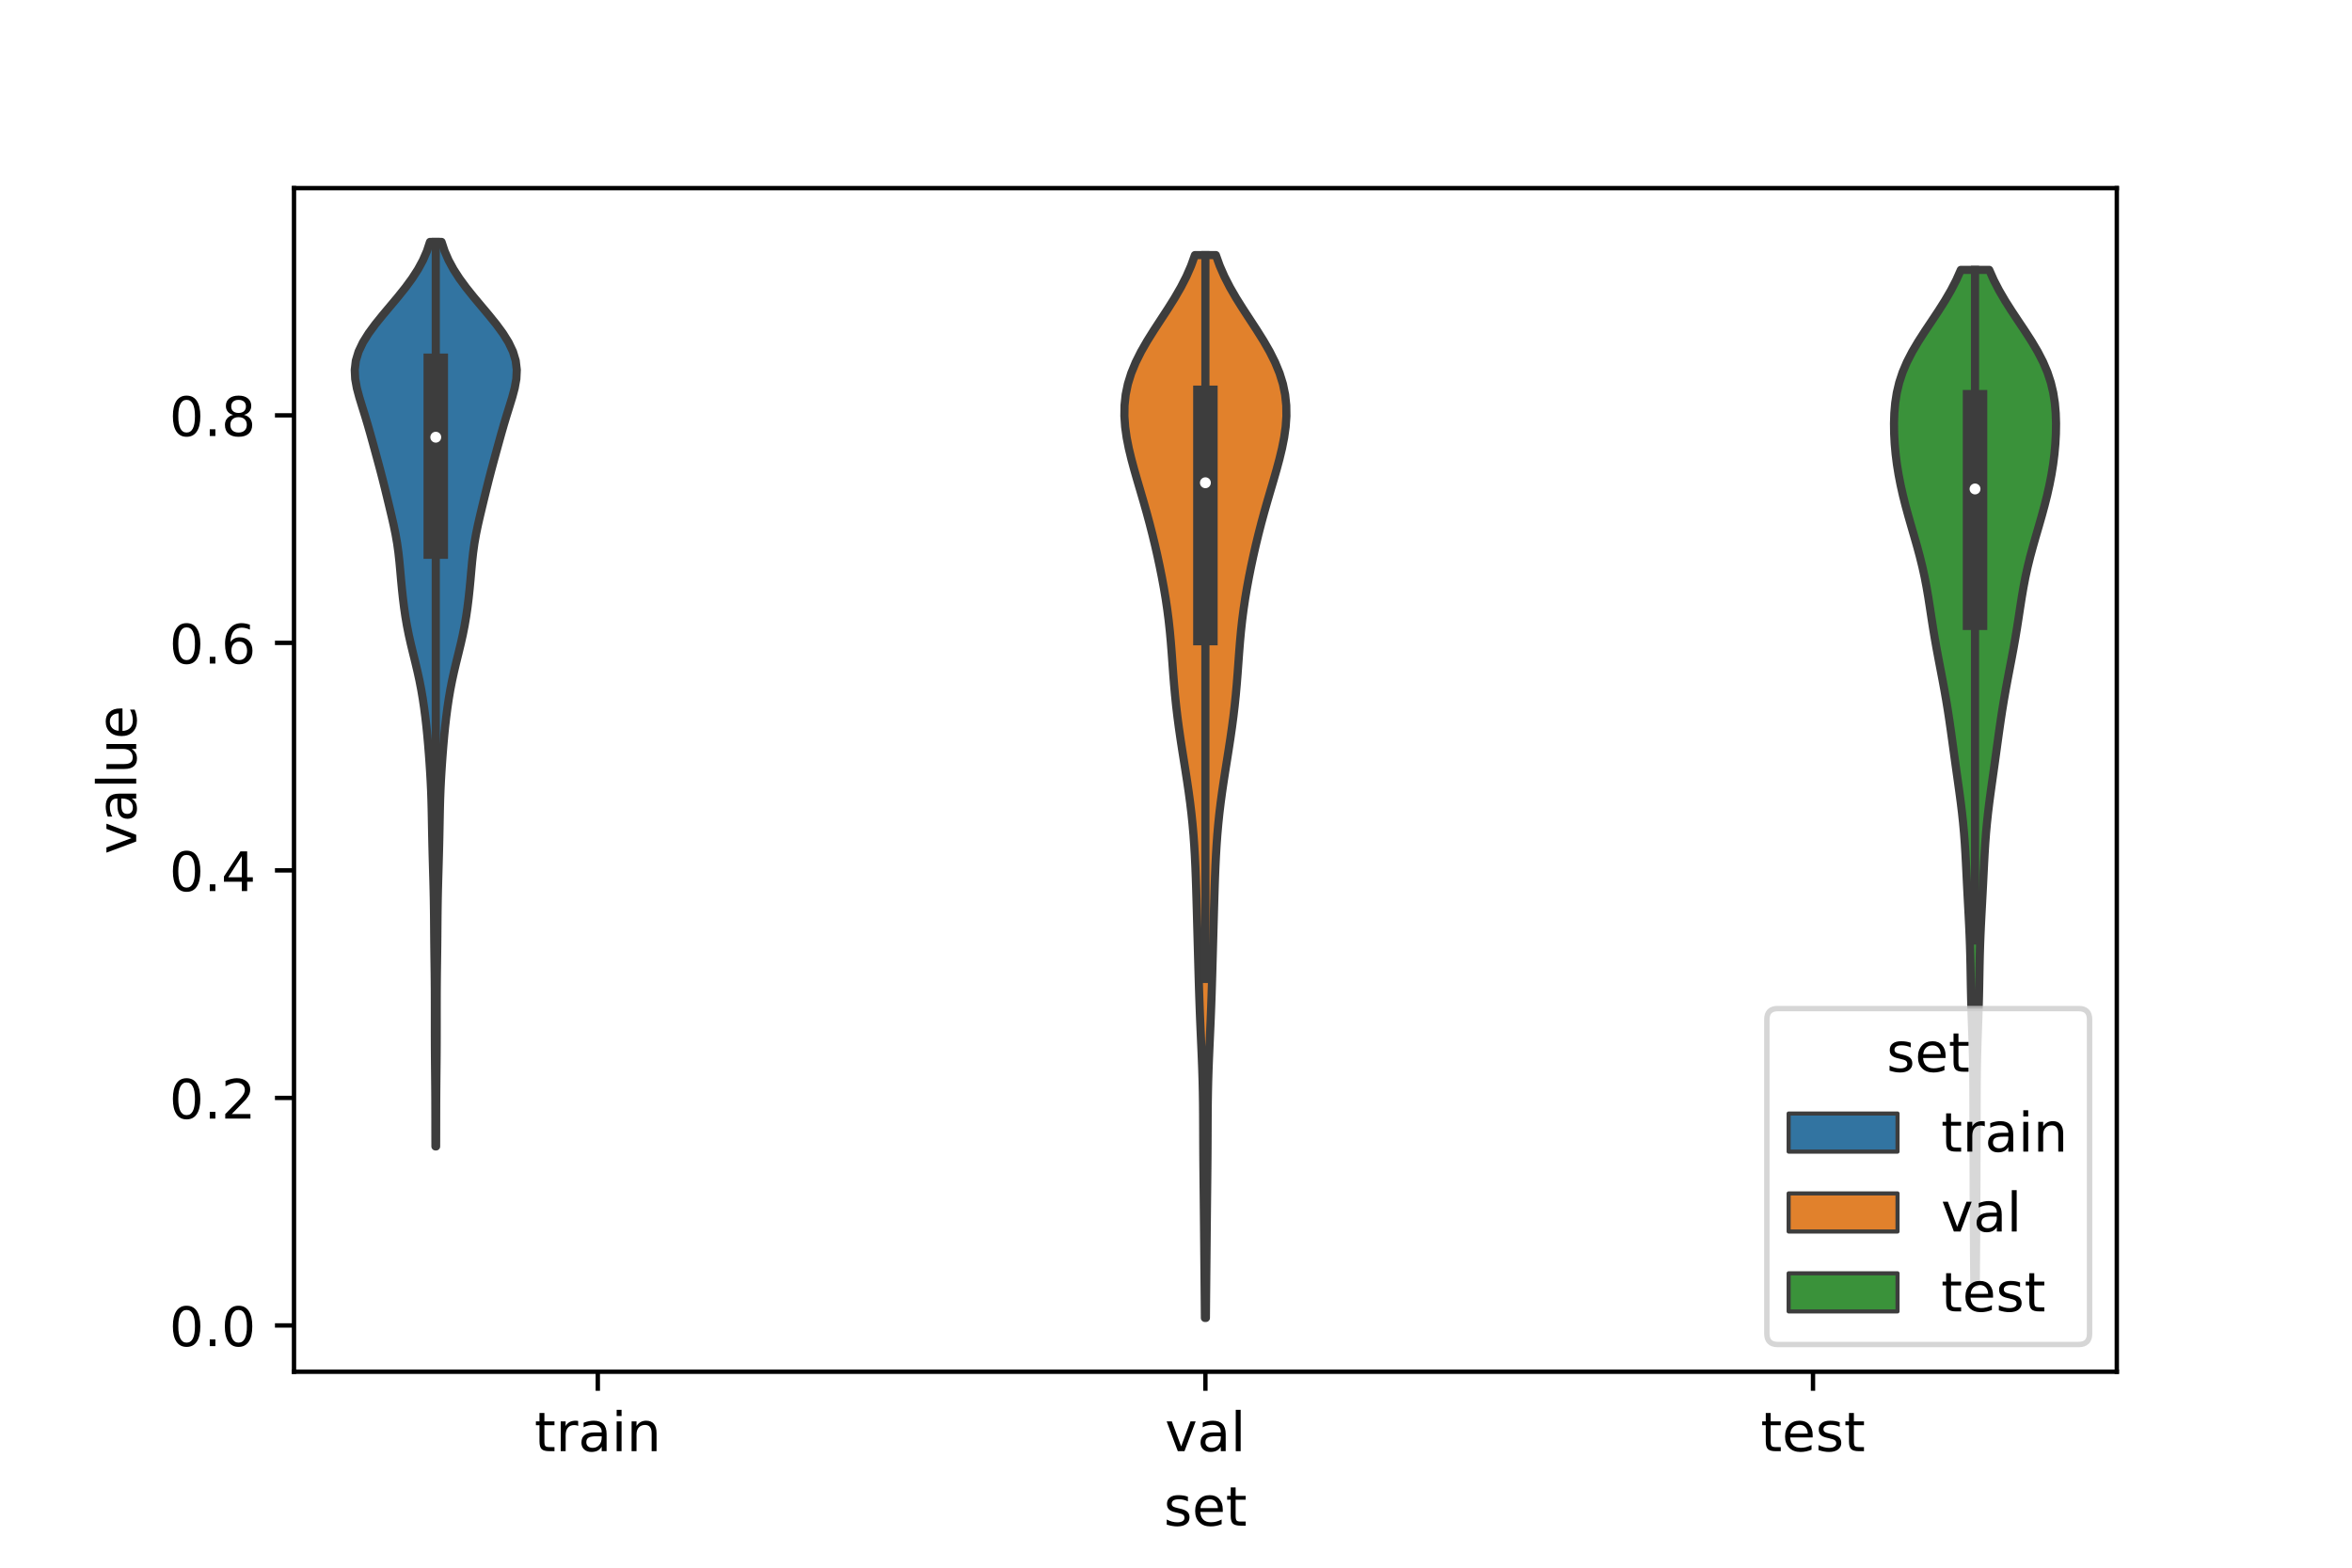 <?xml version="1.0" encoding="utf-8" standalone="no"?>
<!DOCTYPE svg PUBLIC "-//W3C//DTD SVG 1.1//EN"
  "http://www.w3.org/Graphics/SVG/1.1/DTD/svg11.dtd">
<!-- Created with matplotlib (https://matplotlib.org/) -->
<svg height="288pt" version="1.1" viewBox="0 0 432 288" width="432pt" xmlns="http://www.w3.org/2000/svg" xmlns:xlink="http://www.w3.org/1999/xlink">
 <defs>
  <style type="text/css">*{stroke-linecap:butt;stroke-linejoin:round;}</style>
 </defs>
 <g id="figure_1">
  <g id="patch_1">
   <path d="M 0 288 
L 432 288 
L 432 0 
L 0 0 
z
" style="fill:#ffffff;"/>
  </g>
  <g id="axes_1">
   <g id="patch_2">
    <path d="M 54 252 
L 388.8 252 
L 388.8 34.56 
L 54 34.56 
z
" style="fill:#ffffff;"/>
   </g>
   <g id="PolyCollection_1">
    <defs>
     <path d="M 80.1 -77.394 
L 79.98 -77.394 
L 79.974 -79.072 
L 79.971 -80.751 
L 79.969 -82.429 
L 79.966 -84.108 
L 79.961 -85.786 
L 79.951 -87.464 
L 79.936 -89.143 
L 79.92 -90.821 
L 79.903 -92.5 
L 79.888 -94.178 
L 79.878 -95.856 
L 79.873 -97.535 
L 79.871 -99.213 
L 79.871 -100.892 
L 79.872 -102.57 
L 79.87 -104.248 
L 79.865 -105.927 
L 79.853 -107.605 
L 79.836 -109.284 
L 79.814 -110.962 
L 79.791 -112.64 
L 79.77 -114.319 
L 79.753 -115.997 
L 79.74 -117.676 
L 79.726 -119.354 
L 79.707 -121.033 
L 79.681 -122.711 
L 79.645 -124.389 
L 79.603 -126.068 
L 79.555 -127.746 
L 79.508 -129.425 
L 79.462 -131.103 
L 79.419 -132.781 
L 79.382 -134.46 
L 79.349 -136.138 
L 79.318 -137.817 
L 79.284 -139.495 
L 79.239 -141.173 
L 79.178 -142.852 
L 79.098 -144.53 
L 79.001 -146.209 
L 78.891 -147.887 
L 78.768 -149.565 
L 78.633 -151.244 
L 78.483 -152.922 
L 78.313 -154.601 
L 78.121 -156.279 
L 77.902 -157.958 
L 77.653 -159.636 
L 77.368 -161.314 
L 77.041 -162.993 
L 76.674 -164.671 
L 76.275 -166.35 
L 75.861 -168.028 
L 75.455 -169.706 
L 75.078 -171.385 
L 74.745 -173.063 
L 74.458 -174.742 
L 74.215 -176.42 
L 74.007 -178.098 
L 73.827 -179.777 
L 73.667 -181.455 
L 73.519 -183.134 
L 73.364 -184.812 
L 73.18 -186.49 
L 72.946 -188.169 
L 72.653 -189.847 
L 72.306 -191.526 
L 71.923 -193.204 
L 71.523 -194.883 
L 71.118 -196.561 
L 70.708 -198.239 
L 70.287 -199.918 
L 69.851 -201.596 
L 69.401 -203.275 
L 68.943 -204.953 
L 68.482 -206.631 
L 68.016 -208.31 
L 67.535 -209.988 
L 67.031 -211.667 
L 66.507 -213.345 
L 65.993 -215.023 
L 65.545 -216.702 
L 65.242 -218.38 
L 65.16 -220.059 
L 65.359 -221.737 
L 65.865 -223.415 
L 66.664 -225.094 
L 67.712 -226.772 
L 68.948 -228.451 
L 70.305 -230.129 
L 71.716 -231.808 
L 73.121 -233.486 
L 74.464 -235.164 
L 75.697 -236.843 
L 76.781 -238.521 
L 77.691 -240.2 
L 78.42 -241.878 
L 78.975 -243.556 
L 81.105 -243.556 
L 81.105 -243.556 
L 81.66 -241.878 
L 82.389 -240.2 
L 83.299 -238.521 
L 84.383 -236.843 
L 85.616 -235.164 
L 86.959 -233.486 
L 88.364 -231.808 
L 89.775 -230.129 
L 91.132 -228.451 
L 92.368 -226.772 
L 93.416 -225.094 
L 94.215 -223.415 
L 94.721 -221.737 
L 94.92 -220.059 
L 94.838 -218.38 
L 94.535 -216.702 
L 94.087 -215.023 
L 93.573 -213.345 
L 93.049 -211.667 
L 92.545 -209.988 
L 92.064 -208.31 
L 91.598 -206.631 
L 91.137 -204.953 
L 90.679 -203.275 
L 90.229 -201.596 
L 89.793 -199.918 
L 89.372 -198.239 
L 88.962 -196.561 
L 88.557 -194.883 
L 88.157 -193.204 
L 87.774 -191.526 
L 87.427 -189.847 
L 87.134 -188.169 
L 86.9 -186.49 
L 86.716 -184.812 
L 86.561 -183.134 
L 86.413 -181.455 
L 86.253 -179.777 
L 86.073 -178.098 
L 85.865 -176.42 
L 85.622 -174.742 
L 85.335 -173.063 
L 85.002 -171.385 
L 84.625 -169.706 
L 84.219 -168.028 
L 83.805 -166.35 
L 83.406 -164.671 
L 83.039 -162.993 
L 82.712 -161.314 
L 82.427 -159.636 
L 82.178 -157.958 
L 81.959 -156.279 
L 81.767 -154.601 
L 81.597 -152.922 
L 81.447 -151.244 
L 81.312 -149.565 
L 81.189 -147.887 
L 81.079 -146.209 
L 80.982 -144.53 
L 80.902 -142.852 
L 80.841 -141.173 
L 80.796 -139.495 
L 80.762 -137.817 
L 80.731 -136.138 
L 80.698 -134.46 
L 80.661 -132.781 
L 80.618 -131.103 
L 80.572 -129.425 
L 80.525 -127.746 
L 80.477 -126.068 
L 80.434 -124.389 
L 80.399 -122.711 
L 80.373 -121.033 
L 80.354 -119.354 
L 80.34 -117.676 
L 80.327 -115.997 
L 80.31 -114.319 
L 80.289 -112.64 
L 80.266 -110.962 
L 80.244 -109.284 
L 80.227 -107.605 
L 80.215 -105.927 
L 80.21 -104.248 
L 80.208 -102.57 
L 80.209 -100.892 
L 80.209 -99.213 
L 80.207 -97.535 
L 80.202 -95.856 
L 80.192 -94.178 
L 80.177 -92.5 
L 80.16 -90.821 
L 80.144 -89.143 
L 80.129 -87.464 
L 80.119 -85.786 
L 80.114 -84.108 
L 80.111 -82.429 
L 80.109 -80.751 
L 80.106 -79.072 
L 80.1 -77.394 
z
" id="m73a4d6e23f" style="stroke:#3d3d3d;stroke-width:1.5;"/>
    </defs>
    <g clip-path="url(#p670cdbb84e)">
     <use style="fill:#3274a1;stroke:#3d3d3d;stroke-width:1.5;" x="0" xlink:href="#m73a4d6e23f" y="288"/>
    </g>
   </g>
   <g id="PolyCollection_2">
    <defs>
     <path d="M 221.49 -45.884 
L 221.31 -45.884 
L 221.293 -47.856 
L 221.275 -49.828 
L 221.256 -51.8 
L 221.237 -53.773 
L 221.217 -55.745 
L 221.198 -57.717 
L 221.179 -59.689 
L 221.161 -61.662 
L 221.142 -63.634 
L 221.122 -65.606 
L 221.101 -67.578 
L 221.079 -69.551 
L 221.057 -71.523 
L 221.037 -73.495 
L 221.02 -75.467 
L 221.008 -77.44 
L 220.999 -79.412 
L 220.992 -81.384 
L 220.982 -83.356 
L 220.965 -85.328 
L 220.935 -87.301 
L 220.891 -89.273 
L 220.831 -91.245 
L 220.757 -93.217 
L 220.674 -95.19 
L 220.586 -97.162 
L 220.498 -99.134 
L 220.414 -101.106 
L 220.338 -103.079 
L 220.269 -105.051 
L 220.206 -107.023 
L 220.148 -108.995 
L 220.093 -110.968 
L 220.038 -112.94 
L 219.984 -114.912 
L 219.93 -116.884 
L 219.875 -118.857 
L 219.821 -120.829 
L 219.765 -122.801 
L 219.706 -124.773 
L 219.639 -126.746 
L 219.561 -128.718 
L 219.467 -130.69 
L 219.351 -132.662 
L 219.21 -134.635 
L 219.037 -136.607 
L 218.833 -138.579 
L 218.595 -140.551 
L 218.329 -142.524 
L 218.038 -144.496 
L 217.732 -146.468 
L 217.418 -148.44 
L 217.107 -150.413 
L 216.805 -152.385 
L 216.522 -154.357 
L 216.261 -156.329 
L 216.028 -158.301 
L 215.823 -160.274 
L 215.645 -162.246 
L 215.488 -164.218 
L 215.344 -166.19 
L 215.2 -168.163 
L 215.043 -170.135 
L 214.861 -172.107 
L 214.646 -174.079 
L 214.392 -176.052 
L 214.099 -178.024 
L 213.768 -179.996 
L 213.403 -181.968 
L 213.008 -183.941 
L 212.585 -185.913 
L 212.135 -187.885 
L 211.657 -189.857 
L 211.15 -191.83 
L 210.616 -193.802 
L 210.057 -195.774 
L 209.481 -197.746 
L 208.901 -199.719 
L 208.334 -201.691 
L 207.802 -203.663 
L 207.327 -205.635 
L 206.937 -207.608 
L 206.659 -209.58 
L 206.52 -211.552 
L 206.546 -213.524 
L 206.756 -215.497 
L 207.165 -217.469 
L 207.778 -219.441 
L 208.587 -221.413 
L 209.572 -223.386 
L 210.703 -225.358 
L 211.938 -227.33 
L 213.225 -229.302 
L 214.513 -231.274 
L 215.75 -233.247 
L 216.891 -235.219 
L 217.903 -237.191 
L 218.766 -239.163 
L 219.475 -241.136 
L 223.325 -241.136 
L 223.325 -241.136 
L 224.034 -239.163 
L 224.897 -237.191 
L 225.909 -235.219 
L 227.05 -233.247 
L 228.287 -231.274 
L 229.575 -229.302 
L 230.862 -227.33 
L 232.097 -225.358 
L 233.228 -223.386 
L 234.213 -221.413 
L 235.022 -219.441 
L 235.635 -217.469 
L 236.044 -215.497 
L 236.254 -213.524 
L 236.28 -211.552 
L 236.141 -209.58 
L 235.863 -207.608 
L 235.473 -205.635 
L 234.998 -203.663 
L 234.466 -201.691 
L 233.899 -199.719 
L 233.319 -197.746 
L 232.743 -195.774 
L 232.184 -193.802 
L 231.65 -191.83 
L 231.143 -189.857 
L 230.665 -187.885 
L 230.215 -185.913 
L 229.792 -183.941 
L 229.397 -181.968 
L 229.032 -179.996 
L 228.701 -178.024 
L 228.408 -176.052 
L 228.154 -174.079 
L 227.939 -172.107 
L 227.757 -170.135 
L 227.6 -168.163 
L 227.456 -166.19 
L 227.312 -164.218 
L 227.155 -162.246 
L 226.977 -160.274 
L 226.772 -158.301 
L 226.539 -156.329 
L 226.278 -154.357 
L 225.995 -152.385 
L 225.693 -150.413 
L 225.382 -148.44 
L 225.068 -146.468 
L 224.762 -144.496 
L 224.471 -142.524 
L 224.205 -140.551 
L 223.967 -138.579 
L 223.763 -136.607 
L 223.59 -134.635 
L 223.449 -132.662 
L 223.333 -130.69 
L 223.239 -128.718 
L 223.161 -126.746 
L 223.094 -124.773 
L 223.035 -122.801 
L 222.979 -120.829 
L 222.925 -118.857 
L 222.87 -116.884 
L 222.816 -114.912 
L 222.762 -112.94 
L 222.707 -110.968 
L 222.652 -108.995 
L 222.594 -107.023 
L 222.531 -105.051 
L 222.462 -103.079 
L 222.386 -101.106 
L 222.302 -99.134 
L 222.214 -97.162 
L 222.126 -95.19 
L 222.043 -93.217 
L 221.969 -91.245 
L 221.909 -89.273 
L 221.865 -87.301 
L 221.835 -85.328 
L 221.818 -83.356 
L 221.808 -81.384 
L 221.801 -79.412 
L 221.792 -77.44 
L 221.78 -75.467 
L 221.763 -73.495 
L 221.743 -71.523 
L 221.721 -69.551 
L 221.699 -67.578 
L 221.678 -65.606 
L 221.658 -63.634 
L 221.639 -61.662 
L 221.621 -59.689 
L 221.602 -57.717 
L 221.583 -55.745 
L 221.563 -53.773 
L 221.544 -51.8 
L 221.525 -49.828 
L 221.507 -47.856 
L 221.49 -45.884 
z
" id="m2979d13fc2" style="stroke:#3d3d3d;stroke-width:1.5;"/>
    </defs>
    <g clip-path="url(#p670cdbb84e)">
     <use style="fill:#e1812c;stroke:#3d3d3d;stroke-width:1.5;" x="0" xlink:href="#m2979d13fc2" y="288"/>
    </g>
   </g>
   <g id="PolyCollection_3">
    <defs>
     <path d="M 362.893 -52.257 
L 362.627 -52.257 
L 362.608 -54.137 
L 362.591 -56.018 
L 362.576 -57.898 
L 362.562 -59.779 
L 362.549 -61.659 
L 362.537 -63.539 
L 362.527 -65.42 
L 362.519 -67.3 
L 362.512 -69.181 
L 362.506 -71.061 
L 362.501 -72.942 
L 362.496 -74.822 
L 362.49 -76.703 
L 362.484 -78.583 
L 362.478 -80.463 
L 362.472 -82.344 
L 362.468 -84.224 
L 362.464 -86.105 
L 362.458 -87.985 
L 362.445 -89.866 
L 362.422 -91.746 
L 362.387 -93.627 
L 362.338 -95.507 
L 362.278 -97.388 
L 362.211 -99.268 
L 362.145 -101.148 
L 362.086 -103.029 
L 362.036 -104.909 
L 361.996 -106.79 
L 361.962 -108.67 
L 361.928 -110.551 
L 361.886 -112.431 
L 361.831 -114.312 
L 361.76 -116.192 
L 361.676 -118.072 
L 361.581 -119.953 
L 361.481 -121.833 
L 361.381 -123.714 
L 361.284 -125.594 
L 361.191 -127.475 
L 361.097 -129.355 
L 360.995 -131.236 
L 360.877 -133.116 
L 360.735 -134.997 
L 360.563 -136.877 
L 360.361 -138.757 
L 360.131 -140.638 
L 359.88 -142.518 
L 359.619 -144.399 
L 359.354 -146.279 
L 359.091 -148.16 
L 358.832 -150.04 
L 358.575 -151.921 
L 358.314 -153.801 
L 358.043 -155.681 
L 357.756 -157.562 
L 357.448 -159.442 
L 357.118 -161.323 
L 356.77 -163.203 
L 356.411 -165.084 
L 356.051 -166.964 
L 355.699 -168.845 
L 355.365 -170.725 
L 355.053 -172.606 
L 354.76 -174.486 
L 354.474 -176.366 
L 354.181 -178.247 
L 353.861 -180.127 
L 353.5 -182.008 
L 353.086 -183.888 
L 352.621 -185.769 
L 352.111 -187.649 
L 351.573 -189.53 
L 351.026 -191.41 
L 350.488 -193.29 
L 349.977 -195.171 
L 349.505 -197.051 
L 349.083 -198.932 
L 348.717 -200.812 
L 348.415 -202.693 
L 348.177 -204.573 
L 348.007 -206.454 
L 347.906 -208.334 
L 347.88 -210.215 
L 347.939 -212.095 
L 348.103 -213.975 
L 348.395 -215.856 
L 348.841 -217.736 
L 349.46 -219.617 
L 350.26 -221.497 
L 351.229 -223.378 
L 352.34 -225.258 
L 353.55 -227.139 
L 354.807 -229.019 
L 356.056 -230.899 
L 357.248 -232.78 
L 358.345 -234.66 
L 359.318 -236.541 
L 360.152 -238.421 
L 365.368 -238.421 
L 365.368 -238.421 
L 366.202 -236.541 
L 367.175 -234.66 
L 368.272 -232.78 
L 369.464 -230.899 
L 370.713 -229.019 
L 371.97 -227.139 
L 373.18 -225.258 
L 374.291 -223.378 
L 375.26 -221.497 
L 376.06 -219.617 
L 376.679 -217.736 
L 377.125 -215.856 
L 377.417 -213.975 
L 377.581 -212.095 
L 377.64 -210.215 
L 377.614 -208.334 
L 377.513 -206.454 
L 377.343 -204.573 
L 377.105 -202.693 
L 376.803 -200.812 
L 376.437 -198.932 
L 376.015 -197.051 
L 375.543 -195.171 
L 375.032 -193.29 
L 374.494 -191.41 
L 373.947 -189.53 
L 373.409 -187.649 
L 372.899 -185.769 
L 372.434 -183.888 
L 372.02 -182.008 
L 371.659 -180.127 
L 371.339 -178.247 
L 371.046 -176.366 
L 370.76 -174.486 
L 370.467 -172.606 
L 370.155 -170.725 
L 369.821 -168.845 
L 369.469 -166.964 
L 369.109 -165.084 
L 368.75 -163.203 
L 368.402 -161.323 
L 368.072 -159.442 
L 367.764 -157.562 
L 367.477 -155.681 
L 367.206 -153.801 
L 366.945 -151.921 
L 366.688 -150.04 
L 366.429 -148.16 
L 366.166 -146.279 
L 365.901 -144.399 
L 365.64 -142.518 
L 365.389 -140.638 
L 365.159 -138.757 
L 364.957 -136.877 
L 364.785 -134.997 
L 364.643 -133.116 
L 364.525 -131.236 
L 364.423 -129.355 
L 364.329 -127.475 
L 364.236 -125.594 
L 364.139 -123.714 
L 364.039 -121.833 
L 363.939 -119.953 
L 363.844 -118.072 
L 363.76 -116.192 
L 363.689 -114.312 
L 363.634 -112.431 
L 363.592 -110.551 
L 363.558 -108.67 
L 363.524 -106.79 
L 363.484 -104.909 
L 363.434 -103.029 
L 363.375 -101.148 
L 363.309 -99.268 
L 363.242 -97.388 
L 363.182 -95.507 
L 363.133 -93.627 
L 363.098 -91.746 
L 363.075 -89.866 
L 363.062 -87.985 
L 363.056 -86.105 
L 363.052 -84.224 
L 363.048 -82.344 
L 363.042 -80.463 
L 363.036 -78.583 
L 363.03 -76.703 
L 363.024 -74.822 
L 363.019 -72.942 
L 363.014 -71.061 
L 363.008 -69.181 
L 363.001 -67.3 
L 362.993 -65.42 
L 362.983 -63.539 
L 362.971 -61.659 
L 362.958 -59.779 
L 362.944 -57.898 
L 362.929 -56.018 
L 362.912 -54.137 
L 362.893 -52.257 
z
" id="mb41308b180" style="stroke:#3d3d3d;stroke-width:1.5;"/>
    </defs>
    <g clip-path="url(#p670cdbb84e)">
     <use style="fill:#3a923a;stroke:#3d3d3d;stroke-width:1.5;" x="0" xlink:href="#mb41308b180" y="288"/>
    </g>
   </g>
   <g id="patch_3">
    <path clip-path="url(#p670cdbb84e)" d="M 109.8 243.499 
L 109.8 243.499 
L 109.8 243.499 
L 109.8 243.499 
z
" style="fill:#3274a1;stroke:#3d3d3d;stroke-linejoin:miter;stroke-width:0.75;"/>
   </g>
   <g id="patch_4">
    <path clip-path="url(#p670cdbb84e)" d="M 109.8 243.499 
L 109.8 243.499 
L 109.8 243.499 
L 109.8 243.499 
z
" style="fill:#e1812c;stroke:#3d3d3d;stroke-linejoin:miter;stroke-width:0.75;"/>
   </g>
   <g id="patch_5">
    <path clip-path="url(#p670cdbb84e)" d="M 109.8 243.499 
L 109.8 243.499 
L 109.8 243.499 
L 109.8 243.499 
z
" style="fill:#3a923a;stroke:#3d3d3d;stroke-linejoin:miter;stroke-width:0.75;"/>
   </g>
   <g id="matplotlib.axis_1">
    <g id="xtick_1">
     <g id="line2d_1">
      <defs>
       <path d="M 0 0 
L 0 3.5 
" id="m491ff3a5c9" style="stroke:#000000;stroke-width:0.8;"/>
      </defs>
      <g>
       <use style="stroke:#000000;stroke-width:0.8;" x="109.8" xlink:href="#m491ff3a5c9" y="252"/>
      </g>
     </g>
     <g id="text_1">
      <!-- train -->
      <g transform="translate(98.162 266.598)scale(0.1 -0.1)">
       <defs>
        <path d="M 18.312 70.219 
L 18.312 54.688 
L 36.812 54.688 
L 36.812 47.703 
L 18.312 47.703 
L 18.312 18.016 
Q 18.312 11.328 20.141 9.422 
Q 21.969 7.516 27.594 7.516 
L 36.812 7.516 
L 36.812 0 
L 27.594 0 
Q 17.188 0 13.234 3.875 
Q 9.281 7.766 9.281 18.016 
L 9.281 47.703 
L 2.688 47.703 
L 2.688 54.688 
L 9.281 54.688 
L 9.281 70.219 
z
" id="DejaVuSans-116"/>
        <path d="M 41.109 46.297 
Q 39.594 47.172 37.812 47.578 
Q 36.031 48 33.891 48 
Q 26.266 48 22.188 43.047 
Q 18.109 38.094 18.109 28.812 
L 18.109 0 
L 9.078 0 
L 9.078 54.688 
L 18.109 54.688 
L 18.109 46.188 
Q 20.953 51.172 25.484 53.578 
Q 30.031 56 36.531 56 
Q 37.453 56 38.578 55.875 
Q 39.703 55.766 41.062 55.516 
z
" id="DejaVuSans-114"/>
        <path d="M 34.281 27.484 
Q 23.391 27.484 19.188 25 
Q 14.984 22.516 14.984 16.5 
Q 14.984 11.719 18.141 8.906 
Q 21.297 6.109 26.703 6.109 
Q 34.188 6.109 38.703 11.406 
Q 43.219 16.703 43.219 25.484 
L 43.219 27.484 
z
M 52.203 31.203 
L 52.203 0 
L 43.219 0 
L 43.219 8.297 
Q 40.141 3.328 35.547 0.953 
Q 30.953 -1.422 24.312 -1.422 
Q 15.922 -1.422 10.953 3.297 
Q 6 8.016 6 15.922 
Q 6 25.141 12.172 29.828 
Q 18.359 34.516 30.609 34.516 
L 43.219 34.516 
L 43.219 35.406 
Q 43.219 41.609 39.141 45 
Q 35.062 48.391 27.688 48.391 
Q 23 48.391 18.547 47.266 
Q 14.109 46.141 10.016 43.891 
L 10.016 52.203 
Q 14.938 54.109 19.578 55.047 
Q 24.219 56 28.609 56 
Q 40.484 56 46.344 49.844 
Q 52.203 43.703 52.203 31.203 
z
" id="DejaVuSans-97"/>
        <path d="M 9.422 54.688 
L 18.406 54.688 
L 18.406 0 
L 9.422 0 
z
M 9.422 75.984 
L 18.406 75.984 
L 18.406 64.594 
L 9.422 64.594 
z
" id="DejaVuSans-105"/>
        <path d="M 54.891 33.016 
L 54.891 0 
L 45.906 0 
L 45.906 32.719 
Q 45.906 40.484 42.875 44.328 
Q 39.844 48.188 33.797 48.188 
Q 26.516 48.188 22.312 43.547 
Q 18.109 38.922 18.109 30.906 
L 18.109 0 
L 9.078 0 
L 9.078 54.688 
L 18.109 54.688 
L 18.109 46.188 
Q 21.344 51.125 25.703 53.562 
Q 30.078 56 35.797 56 
Q 45.219 56 50.047 50.172 
Q 54.891 44.344 54.891 33.016 
z
" id="DejaVuSans-110"/>
       </defs>
       <use xlink:href="#DejaVuSans-116"/>
       <use x="39.209" xlink:href="#DejaVuSans-114"/>
       <use x="80.322" xlink:href="#DejaVuSans-97"/>
       <use x="141.602" xlink:href="#DejaVuSans-105"/>
       <use x="169.385" xlink:href="#DejaVuSans-110"/>
      </g>
     </g>
    </g>
    <g id="xtick_2">
     <g id="line2d_2">
      <g>
       <use style="stroke:#000000;stroke-width:0.8;" x="221.4" xlink:href="#m491ff3a5c9" y="252"/>
      </g>
     </g>
     <g id="text_2">
      <!-- val -->
      <g transform="translate(213.988 266.598)scale(0.1 -0.1)">
       <defs>
        <path d="M 2.984 54.688 
L 12.5 54.688 
L 29.594 8.797 
L 46.688 54.688 
L 56.203 54.688 
L 35.688 0 
L 23.484 0 
z
" id="DejaVuSans-118"/>
        <path d="M 9.422 75.984 
L 18.406 75.984 
L 18.406 0 
L 9.422 0 
z
" id="DejaVuSans-108"/>
       </defs>
       <use xlink:href="#DejaVuSans-118"/>
       <use x="59.18" xlink:href="#DejaVuSans-97"/>
       <use x="120.459" xlink:href="#DejaVuSans-108"/>
      </g>
     </g>
    </g>
    <g id="xtick_3">
     <g id="line2d_3">
      <g>
       <use style="stroke:#000000;stroke-width:0.8;" x="333" xlink:href="#m491ff3a5c9" y="252"/>
      </g>
     </g>
     <g id="text_3">
      <!-- test -->
      <g transform="translate(323.398 266.598)scale(0.1 -0.1)">
       <defs>
        <path d="M 56.203 29.594 
L 56.203 25.203 
L 14.891 25.203 
Q 15.484 15.922 20.484 11.062 
Q 25.484 6.203 34.422 6.203 
Q 39.594 6.203 44.453 7.469 
Q 49.312 8.734 54.109 11.281 
L 54.109 2.781 
Q 49.266 0.734 44.188 -0.344 
Q 39.109 -1.422 33.891 -1.422 
Q 20.797 -1.422 13.156 6.188 
Q 5.516 13.812 5.516 26.812 
Q 5.516 40.234 12.766 48.109 
Q 20.016 56 32.328 56 
Q 43.359 56 49.781 48.891 
Q 56.203 41.797 56.203 29.594 
z
M 47.219 32.234 
Q 47.125 39.594 43.094 43.984 
Q 39.062 48.391 32.422 48.391 
Q 24.906 48.391 20.391 44.141 
Q 15.875 39.891 15.188 32.172 
z
" id="DejaVuSans-101"/>
        <path d="M 44.281 53.078 
L 44.281 44.578 
Q 40.484 46.531 36.375 47.5 
Q 32.281 48.484 27.875 48.484 
Q 21.188 48.484 17.844 46.438 
Q 14.5 44.391 14.5 40.281 
Q 14.5 37.156 16.891 35.375 
Q 19.281 33.594 26.516 31.984 
L 29.594 31.297 
Q 39.156 29.25 43.188 25.516 
Q 47.219 21.781 47.219 15.094 
Q 47.219 7.469 41.188 3.016 
Q 35.156 -1.422 24.609 -1.422 
Q 20.219 -1.422 15.453 -0.562 
Q 10.688 0.297 5.422 2 
L 5.422 11.281 
Q 10.406 8.688 15.234 7.391 
Q 20.062 6.109 24.812 6.109 
Q 31.156 6.109 34.562 8.281 
Q 37.984 10.453 37.984 14.406 
Q 37.984 18.062 35.516 20.016 
Q 33.062 21.969 24.703 23.781 
L 21.578 24.516 
Q 13.234 26.266 9.516 29.906 
Q 5.812 33.547 5.812 39.891 
Q 5.812 47.609 11.281 51.797 
Q 16.75 56 26.812 56 
Q 31.781 56 36.172 55.266 
Q 40.578 54.547 44.281 53.078 
z
" id="DejaVuSans-115"/>
       </defs>
       <use xlink:href="#DejaVuSans-116"/>
       <use x="39.209" xlink:href="#DejaVuSans-101"/>
       <use x="100.732" xlink:href="#DejaVuSans-115"/>
       <use x="152.832" xlink:href="#DejaVuSans-116"/>
      </g>
     </g>
    </g>
    <g id="text_4">
     <!-- set -->
     <g transform="translate(213.759 280.277)scale(0.1 -0.1)">
      <use xlink:href="#DejaVuSans-115"/>
      <use x="52.1" xlink:href="#DejaVuSans-101"/>
      <use x="113.623" xlink:href="#DejaVuSans-116"/>
     </g>
    </g>
   </g>
   <g id="matplotlib.axis_2">
    <g id="ytick_1">
     <g id="line2d_4">
      <defs>
       <path d="M 0 0 
L -3.5 0 
" id="m5fd92fc69a" style="stroke:#000000;stroke-width:0.8;"/>
      </defs>
      <g>
       <use style="stroke:#000000;stroke-width:0.8;" x="54" xlink:href="#m5fd92fc69a" y="243.499"/>
      </g>
     </g>
     <g id="text_5">
      <!-- 0.0 -->
      <g transform="translate(31.097 247.298)scale(0.1 -0.1)">
       <defs>
        <path d="M 31.781 66.406 
Q 24.172 66.406 20.328 58.906 
Q 16.5 51.422 16.5 36.375 
Q 16.5 21.391 20.328 13.891 
Q 24.172 6.391 31.781 6.391 
Q 39.453 6.391 43.281 13.891 
Q 47.125 21.391 47.125 36.375 
Q 47.125 51.422 43.281 58.906 
Q 39.453 66.406 31.781 66.406 
z
M 31.781 74.219 
Q 44.047 74.219 50.516 64.516 
Q 56.984 54.828 56.984 36.375 
Q 56.984 17.969 50.516 8.266 
Q 44.047 -1.422 31.781 -1.422 
Q 19.531 -1.422 13.062 8.266 
Q 6.594 17.969 6.594 36.375 
Q 6.594 54.828 13.062 64.516 
Q 19.531 74.219 31.781 74.219 
z
" id="DejaVuSans-48"/>
        <path d="M 10.688 12.406 
L 21 12.406 
L 21 0 
L 10.688 0 
z
" id="DejaVuSans-46"/>
       </defs>
       <use xlink:href="#DejaVuSans-48"/>
       <use x="63.623" xlink:href="#DejaVuSans-46"/>
       <use x="95.41" xlink:href="#DejaVuSans-48"/>
      </g>
     </g>
    </g>
    <g id="ytick_2">
     <g id="line2d_5">
      <g>
       <use style="stroke:#000000;stroke-width:0.8;" x="54" xlink:href="#m5fd92fc69a" y="201.7"/>
      </g>
     </g>
     <g id="text_6">
      <!-- 0.2 -->
      <g transform="translate(31.097 205.499)scale(0.1 -0.1)">
       <defs>
        <path d="M 19.188 8.297 
L 53.609 8.297 
L 53.609 0 
L 7.328 0 
L 7.328 8.297 
Q 12.938 14.109 22.625 23.891 
Q 32.328 33.688 34.812 36.531 
Q 39.547 41.844 41.422 45.531 
Q 43.312 49.219 43.312 52.781 
Q 43.312 58.594 39.234 62.25 
Q 35.156 65.922 28.609 65.922 
Q 23.969 65.922 18.812 64.312 
Q 13.672 62.703 7.812 59.422 
L 7.812 69.391 
Q 13.766 71.781 18.938 73 
Q 24.125 74.219 28.422 74.219 
Q 39.75 74.219 46.484 68.547 
Q 53.219 62.891 53.219 53.422 
Q 53.219 48.922 51.531 44.891 
Q 49.859 40.875 45.406 35.406 
Q 44.188 33.984 37.641 27.219 
Q 31.109 20.453 19.188 8.297 
z
" id="DejaVuSans-50"/>
       </defs>
       <use xlink:href="#DejaVuSans-48"/>
       <use x="63.623" xlink:href="#DejaVuSans-46"/>
       <use x="95.41" xlink:href="#DejaVuSans-50"/>
      </g>
     </g>
    </g>
    <g id="ytick_3">
     <g id="line2d_6">
      <g>
       <use style="stroke:#000000;stroke-width:0.8;" x="54" xlink:href="#m5fd92fc69a" y="159.9"/>
      </g>
     </g>
     <g id="text_7">
      <!-- 0.4 -->
      <g transform="translate(31.097 163.7)scale(0.1 -0.1)">
       <defs>
        <path d="M 37.797 64.312 
L 12.891 25.391 
L 37.797 25.391 
z
M 35.203 72.906 
L 47.609 72.906 
L 47.609 25.391 
L 58.016 25.391 
L 58.016 17.188 
L 47.609 17.188 
L 47.609 0 
L 37.797 0 
L 37.797 17.188 
L 4.891 17.188 
L 4.891 26.703 
z
" id="DejaVuSans-52"/>
       </defs>
       <use xlink:href="#DejaVuSans-48"/>
       <use x="63.623" xlink:href="#DejaVuSans-46"/>
       <use x="95.41" xlink:href="#DejaVuSans-52"/>
      </g>
     </g>
    </g>
    <g id="ytick_4">
     <g id="line2d_7">
      <g>
       <use style="stroke:#000000;stroke-width:0.8;" x="54" xlink:href="#m5fd92fc69a" y="118.101"/>
      </g>
     </g>
     <g id="text_8">
      <!-- 0.6 -->
      <g transform="translate(31.097 121.9)scale(0.1 -0.1)">
       <defs>
        <path d="M 33.016 40.375 
Q 26.375 40.375 22.484 35.828 
Q 18.609 31.297 18.609 23.391 
Q 18.609 15.531 22.484 10.953 
Q 26.375 6.391 33.016 6.391 
Q 39.656 6.391 43.531 10.953 
Q 47.406 15.531 47.406 23.391 
Q 47.406 31.297 43.531 35.828 
Q 39.656 40.375 33.016 40.375 
z
M 52.594 71.297 
L 52.594 62.312 
Q 48.875 64.062 45.094 64.984 
Q 41.312 65.922 37.594 65.922 
Q 27.828 65.922 22.672 59.328 
Q 17.531 52.734 16.797 39.406 
Q 19.672 43.656 24.016 45.922 
Q 28.375 48.188 33.594 48.188 
Q 44.578 48.188 50.953 41.516 
Q 57.328 34.859 57.328 23.391 
Q 57.328 12.156 50.688 5.359 
Q 44.047 -1.422 33.016 -1.422 
Q 20.359 -1.422 13.672 8.266 
Q 6.984 17.969 6.984 36.375 
Q 6.984 53.656 15.188 63.938 
Q 23.391 74.219 37.203 74.219 
Q 40.922 74.219 44.703 73.484 
Q 48.484 72.75 52.594 71.297 
z
" id="DejaVuSans-54"/>
       </defs>
       <use xlink:href="#DejaVuSans-48"/>
       <use x="63.623" xlink:href="#DejaVuSans-46"/>
       <use x="95.41" xlink:href="#DejaVuSans-54"/>
      </g>
     </g>
    </g>
    <g id="ytick_5">
     <g id="line2d_8">
      <g>
       <use style="stroke:#000000;stroke-width:0.8;" x="54" xlink:href="#m5fd92fc69a" y="76.302"/>
      </g>
     </g>
     <g id="text_9">
      <!-- 0.8 -->
      <g transform="translate(31.097 80.101)scale(0.1 -0.1)">
       <defs>
        <path d="M 31.781 34.625 
Q 24.75 34.625 20.719 30.859 
Q 16.703 27.094 16.703 20.516 
Q 16.703 13.922 20.719 10.156 
Q 24.75 6.391 31.781 6.391 
Q 38.812 6.391 42.859 10.172 
Q 46.922 13.969 46.922 20.516 
Q 46.922 27.094 42.891 30.859 
Q 38.875 34.625 31.781 34.625 
z
M 21.922 38.812 
Q 15.578 40.375 12.031 44.719 
Q 8.5 49.078 8.5 55.328 
Q 8.5 64.062 14.719 69.141 
Q 20.953 74.219 31.781 74.219 
Q 42.672 74.219 48.875 69.141 
Q 55.078 64.062 55.078 55.328 
Q 55.078 49.078 51.531 44.719 
Q 48 40.375 41.703 38.812 
Q 48.828 37.156 52.797 32.312 
Q 56.781 27.484 56.781 20.516 
Q 56.781 9.906 50.312 4.234 
Q 43.844 -1.422 31.781 -1.422 
Q 19.734 -1.422 13.25 4.234 
Q 6.781 9.906 6.781 20.516 
Q 6.781 27.484 10.781 32.312 
Q 14.797 37.156 21.922 38.812 
z
M 18.312 54.391 
Q 18.312 48.734 21.844 45.562 
Q 25.391 42.391 31.781 42.391 
Q 38.141 42.391 41.719 45.562 
Q 45.312 48.734 45.312 54.391 
Q 45.312 60.062 41.719 63.234 
Q 38.141 66.406 31.781 66.406 
Q 25.391 66.406 21.844 63.234 
Q 18.312 60.062 18.312 54.391 
z
" id="DejaVuSans-56"/>
       </defs>
       <use xlink:href="#DejaVuSans-48"/>
       <use x="63.623" xlink:href="#DejaVuSans-46"/>
       <use x="95.41" xlink:href="#DejaVuSans-56"/>
      </g>
     </g>
    </g>
    <g id="text_10">
     <!-- value -->
     <g transform="translate(25.017 156.938)rotate(-90)scale(0.1 -0.1)">
      <defs>
       <path d="M 8.5 21.578 
L 8.5 54.688 
L 17.484 54.688 
L 17.484 21.922 
Q 17.484 14.156 20.5 10.266 
Q 23.531 6.391 29.594 6.391 
Q 36.859 6.391 41.078 11.031 
Q 45.312 15.672 45.312 23.688 
L 45.312 54.688 
L 54.297 54.688 
L 54.297 0 
L 45.312 0 
L 45.312 8.406 
Q 42.047 3.422 37.719 1 
Q 33.406 -1.422 27.688 -1.422 
Q 18.266 -1.422 13.375 4.438 
Q 8.5 10.297 8.5 21.578 
z
M 31.109 56 
z
" id="DejaVuSans-117"/>
      </defs>
      <use xlink:href="#DejaVuSans-118"/>
      <use x="59.18" xlink:href="#DejaVuSans-97"/>
      <use x="120.459" xlink:href="#DejaVuSans-108"/>
      <use x="148.242" xlink:href="#DejaVuSans-117"/>
      <use x="211.621" xlink:href="#DejaVuSans-101"/>
     </g>
    </g>
   </g>
   <g id="line2d_9">
    <path clip-path="url(#p670cdbb84e)" d="M 80.04 149.704 
L 80.04 44.444 
" style="fill:none;stroke:#3d3d3d;stroke-linecap:square;stroke-width:1.5;"/>
   </g>
   <g id="line2d_10">
    <path clip-path="url(#p670cdbb84e)" d="M 80.04 100.415 
L 80.04 67.203 
" style="fill:none;stroke:#3d3d3d;stroke-linecap:square;stroke-width:4.5;"/>
   </g>
   <g id="line2d_11">
    <path clip-path="url(#p670cdbb84e)" d="M 221.4 179.843 
L 221.4 46.864 
" style="fill:none;stroke:#3d3d3d;stroke-linecap:square;stroke-width:1.5;"/>
   </g>
   <g id="line2d_12">
    <path clip-path="url(#p670cdbb84e)" d="M 221.4 116.299 
L 221.4 73.084 
" style="fill:none;stroke:#3d3d3d;stroke-linecap:square;stroke-width:4.5;"/>
   </g>
   <g id="line2d_13">
    <path clip-path="url(#p670cdbb84e)" d="M 362.76 172.771 
L 362.76 49.579 
" style="fill:none;stroke:#3d3d3d;stroke-linecap:square;stroke-width:1.5;"/>
   </g>
   <g id="line2d_14">
    <path clip-path="url(#p670cdbb84e)" d="M 362.76 113.489 
L 362.76 73.889 
" style="fill:none;stroke:#3d3d3d;stroke-linecap:square;stroke-width:4.5;"/>
   </g>
   <g id="patch_6">
    <path d="M 54 252 
L 54 34.56 
" style="fill:none;stroke:#000000;stroke-linecap:square;stroke-linejoin:miter;stroke-width:0.8;"/>
   </g>
   <g id="patch_7">
    <path d="M 388.8 252 
L 388.8 34.56 
" style="fill:none;stroke:#000000;stroke-linecap:square;stroke-linejoin:miter;stroke-width:0.8;"/>
   </g>
   <g id="patch_8">
    <path d="M 54 252 
L 388.8 252 
" style="fill:none;stroke:#000000;stroke-linecap:square;stroke-linejoin:miter;stroke-width:0.8;"/>
   </g>
   <g id="patch_9">
    <path d="M 54 34.56 
L 388.8 34.56 
" style="fill:none;stroke:#000000;stroke-linecap:square;stroke-linejoin:miter;stroke-width:0.8;"/>
   </g>
   <g id="PathCollection_1">
    <defs>
     <path d="M 0 1.5 
C 0.398 1.5 0.779 1.342 1.061 1.061 
C 1.342 0.779 1.5 0.398 1.5 0 
C 1.5 -0.398 1.342 -0.779 1.061 -1.061 
C 0.779 -1.342 0.398 -1.5 0 -1.5 
C -0.398 -1.5 -0.779 -1.342 -1.061 -1.061 
C -1.342 -0.779 -1.5 -0.398 -1.5 0 
C -1.5 0.398 -1.342 0.779 -1.061 1.061 
C -0.779 1.342 -0.398 1.5 0 1.5 
z
" id="m41e7ef963d" style="stroke:#3d3d3d;"/>
    </defs>
    <g clip-path="url(#p670cdbb84e)">
     <use style="fill:#ffffff;stroke:#3d3d3d;" x="80.04" xlink:href="#m41e7ef963d" y="80.319"/>
    </g>
   </g>
   <g id="PathCollection_2">
    <g clip-path="url(#p670cdbb84e)">
     <use style="fill:#ffffff;stroke:#3d3d3d;" x="221.4" xlink:href="#m41e7ef963d" y="88.686"/>
    </g>
   </g>
   <g id="PathCollection_3">
    <g clip-path="url(#p670cdbb84e)">
     <use style="fill:#ffffff;stroke:#3d3d3d;" x="362.76" xlink:href="#m41e7ef963d" y="89.826"/>
    </g>
   </g>
   <g id="legend_1">
    <g id="patch_10">
     <path d="M 326.525 247 
L 381.8 247 
Q 383.8 247 383.8 245 
L 383.8 187.287 
Q 383.8 185.287 381.8 185.287 
L 326.525 185.287 
Q 324.525 185.287 324.525 187.287 
L 324.525 245 
Q 324.525 247 326.525 247 
z
" style="fill:#ffffff;opacity:0.8;stroke:#cccccc;stroke-linejoin:miter;"/>
    </g>
    <g id="text_11">
     <!-- set -->
     <g transform="translate(346.521 196.886)scale(0.1 -0.1)">
      <use xlink:href="#DejaVuSans-115"/>
      <use x="52.1" xlink:href="#DejaVuSans-101"/>
      <use x="113.623" xlink:href="#DejaVuSans-116"/>
     </g>
    </g>
    <g id="patch_11">
     <path d="M 328.525 211.564 
L 348.525 211.564 
L 348.525 204.564 
L 328.525 204.564 
z
" style="fill:#3274a1;stroke:#3d3d3d;stroke-linejoin:miter;stroke-width:0.75;"/>
    </g>
    <g id="text_12">
     <!-- train -->
     <g transform="translate(356.525 211.564)scale(0.1 -0.1)">
      <use xlink:href="#DejaVuSans-116"/>
      <use x="39.209" xlink:href="#DejaVuSans-114"/>
      <use x="80.322" xlink:href="#DejaVuSans-97"/>
      <use x="141.602" xlink:href="#DejaVuSans-105"/>
      <use x="169.385" xlink:href="#DejaVuSans-110"/>
     </g>
    </g>
    <g id="patch_12">
     <path d="M 328.525 226.242 
L 348.525 226.242 
L 348.525 219.242 
L 328.525 219.242 
z
" style="fill:#e1812c;stroke:#3d3d3d;stroke-linejoin:miter;stroke-width:0.75;"/>
    </g>
    <g id="text_13">
     <!-- val -->
     <g transform="translate(356.525 226.242)scale(0.1 -0.1)">
      <use xlink:href="#DejaVuSans-118"/>
      <use x="59.18" xlink:href="#DejaVuSans-97"/>
      <use x="120.459" xlink:href="#DejaVuSans-108"/>
     </g>
    </g>
    <g id="patch_13">
     <path d="M 328.525 240.92 
L 348.525 240.92 
L 348.525 233.92 
L 328.525 233.92 
z
" style="fill:#3a923a;stroke:#3d3d3d;stroke-linejoin:miter;stroke-width:0.75;"/>
    </g>
    <g id="text_14">
     <!-- test -->
     <g transform="translate(356.525 240.92)scale(0.1 -0.1)">
      <use xlink:href="#DejaVuSans-116"/>
      <use x="39.209" xlink:href="#DejaVuSans-101"/>
      <use x="100.732" xlink:href="#DejaVuSans-115"/>
      <use x="152.832" xlink:href="#DejaVuSans-116"/>
     </g>
    </g>
   </g>
  </g>
 </g>
 <defs>
  <clipPath id="p670cdbb84e">
   <rect height="217.44" width="334.8" x="54" y="34.56"/>
  </clipPath>
 </defs>
</svg>

